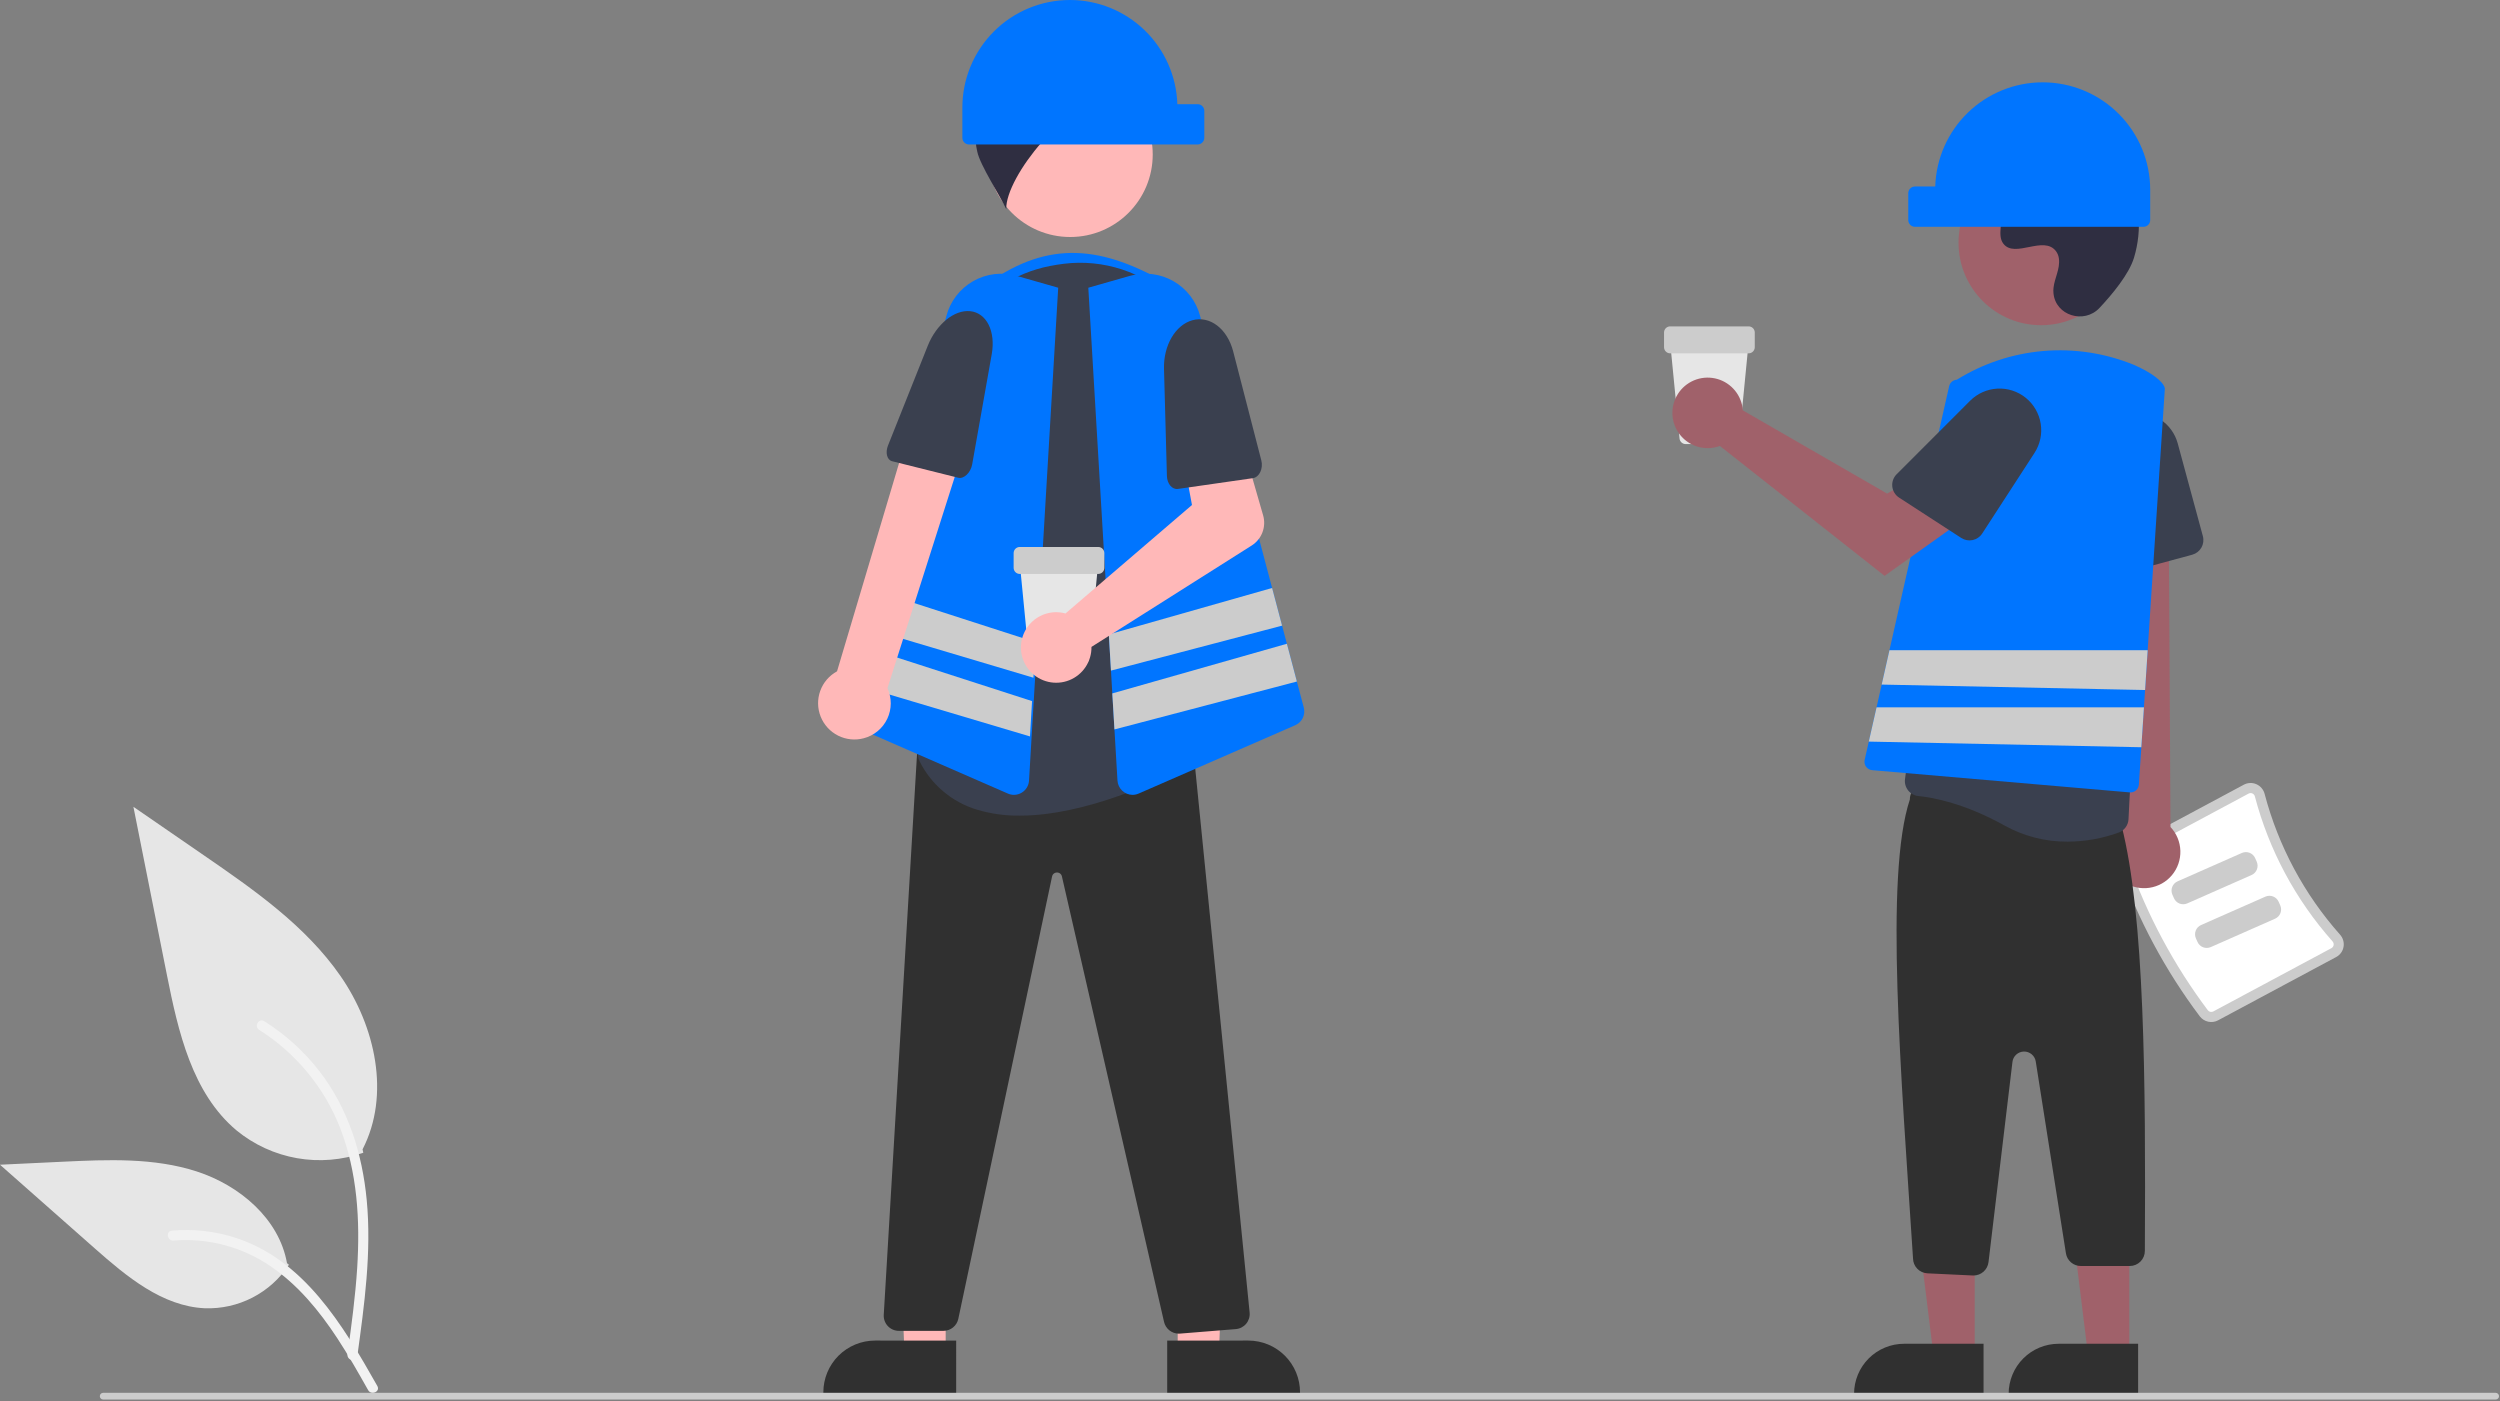 <svg width="744" height="417" viewBox="0 0 744 417" fill="none" xmlns="http://www.w3.org/2000/svg">
<rect x="0" y="0" width="744" height="417" fill="#808080" stroke="none"/>
<g clip-path="url(#clip0_85_733)">
<path d="M515.786 132.155H501.65C501.197 132.157 500.759 131.989 500.423 131.684C500.087 131.379 499.877 130.96 499.834 130.508L497.005 101.507H520.431L517.602 130.508C517.559 130.96 517.349 131.379 517.013 131.684C516.677 131.989 516.239 132.157 515.786 132.155Z" fill="#E6E6E6"/>
<path d="M520.393 105.155H497.042C496.558 105.155 496.095 104.962 495.753 104.62C495.411 104.278 495.218 103.815 495.218 103.331V98.953C495.218 98.469 495.411 98.005 495.753 97.663C496.095 97.321 496.558 97.129 497.042 97.128H520.393C520.877 97.129 521.341 97.321 521.683 97.663C522.025 98.005 522.217 98.469 522.218 98.953V103.331C522.217 103.815 522.025 104.278 521.683 104.62C521.341 104.962 520.877 105.155 520.393 105.155Z" fill="#CCCCCC"/>
<path d="M350.4 101H294.4V84C312.096 71.685 327.775 72.756 348.4 85L350.4 101Z" fill="#0075FF"/>
<path d="M281.433 402.957L269.173 402.956L267.34 355.668L281.435 355.669L281.433 402.957Z" fill="#FFB8B8"/>
<path d="M284.559 414.841L245.029 414.839V414.339C245.029 412.319 245.427 410.318 246.2 408.451C246.973 406.584 248.107 404.888 249.535 403.459C250.964 402.031 252.66 400.897 254.527 400.124C256.394 399.351 258.395 398.953 260.415 398.953L284.56 398.954L284.559 414.841Z" fill="#303030"/>
<path d="M350.486 402.957L362.746 402.956L364.579 355.668L350.484 355.669L350.486 402.957Z" fill="#FFB8B8"/>
<path d="M347.359 398.954L371.503 398.953C373.524 398.953 375.526 399.351 377.392 400.124C379.259 400.897 380.955 402.03 382.384 403.459C383.813 404.888 384.946 406.584 385.719 408.451C386.493 410.318 386.891 412.319 386.891 414.339V414.839L347.36 414.841L347.359 398.954Z" fill="#303030"/>
<path d="M350.809 396.896C349.786 396.893 348.794 396.543 347.996 395.903C347.198 395.263 346.64 394.371 346.415 393.374L316.028 260.834C315.961 260.498 315.778 260.195 315.51 259.981C315.242 259.766 314.907 259.653 314.564 259.661H314.556C314.212 259.654 313.876 259.77 313.609 259.988C313.342 260.205 313.16 260.51 313.096 260.849L285.192 392.495C284.974 393.502 284.419 394.404 283.618 395.053C282.818 395.701 281.82 396.057 280.789 396.061H267.497C266.883 396.061 266.276 395.936 265.713 395.693C265.15 395.45 264.643 395.094 264.222 394.648C263.801 394.201 263.476 393.674 263.267 393.097C263.058 392.521 262.968 391.908 263.004 391.295L272.905 224.44L276.889 223.261L276.964 223.262L355.222 223.947L371.89 390.619C371.948 391.213 371.887 391.813 371.711 392.384C371.535 392.955 371.247 393.485 370.863 393.943C370.48 394.401 370.01 394.778 369.479 395.052C368.948 395.327 368.369 395.493 367.773 395.541L351.169 396.881C351.048 396.891 350.928 396.896 350.809 396.896Z" fill="#303030"/>
<path d="M318.491 70.532C332.056 70.532 343.052 59.535 343.052 45.971C343.052 32.406 332.056 21.41 318.491 21.41C304.926 21.41 293.93 32.406 293.93 45.971C293.93 59.535 304.926 70.532 318.491 70.532Z" fill="#FFB8B8"/>
<path d="M303.445 242.734C299.136 242.787 294.844 242.183 290.718 240.943C287.047 239.836 283.642 237.99 280.712 235.517C277.782 233.045 275.388 230 273.679 226.568C273.138 225.535 273.018 224.333 273.344 223.213C276.053 213.968 289.143 165.913 280.791 127.711C279.612 122.404 279.514 116.914 280.503 111.568C281.492 106.222 283.547 101.13 286.546 96.596C289.476 92.098 293.281 88.235 297.736 85.239C302.19 82.243 307.202 80.175 312.473 79.158L312.474 79.157C313.859 78.886 315.252 78.665 316.613 78.497C322.439 77.779 328.353 78.359 333.929 80.194C339.506 82.028 344.608 85.073 348.871 89.11C353.26 93.226 356.685 98.261 358.9 103.856C361.116 109.45 362.067 115.465 361.686 121.47L355.267 224.474C355.223 225.246 354.979 225.994 354.558 226.643C354.138 227.292 353.556 227.821 352.869 228.177C345.477 232.051 323.27 242.734 303.445 242.734Z" fill="#3A404F"/>
<path d="M346.237 27.892C343.686 21.48 339.013 16.137 332.997 12.755C326.982 9.373 319.989 8.156 313.185 9.308L320.929 15.566C311.307 15.89 301.179 15.201 294.309 21.945C296.496 21.884 299.363 26.562 301.55 26.502C297.461 26.583 293.753 29.456 291.947 33.125C290.274 36.895 289.883 41.109 290.833 45.122C291.641 49.131 297.801 58.524 299.459 62.262C299.174 52.492 318.409 29.188 327.801 31.62C323.029 33.39 318.888 36.534 315.901 40.655C322.291 37.43 329.517 36.248 336.602 37.268C338.219 37.639 339.888 37.732 341.537 37.544C342.547 37.344 343.49 36.889 344.274 36.221C345.058 35.553 345.658 34.695 346.016 33.729C346.375 32.764 346.479 31.722 346.32 30.704C346.162 29.686 345.744 28.726 345.109 27.916L346.237 27.892Z" fill="#2F2E41"/>
<path d="M301.753 236.549C301.132 236.548 300.519 236.418 299.951 236.168L253.35 215.828C252.36 215.404 251.557 214.636 251.088 213.667C250.619 212.697 250.515 211.591 250.797 210.551L281.647 94.012C282.22 91.844 283.221 89.811 284.589 88.034C285.958 86.257 287.667 84.771 289.617 83.662C291.567 82.554 293.719 81.846 295.946 81.579C298.173 81.312 300.431 81.492 302.588 82.109L314.923 85.629L306.239 232.31C306.195 233.034 305.976 233.736 305.603 234.357C305.229 234.979 304.711 235.501 304.093 235.88C303.39 236.315 302.58 236.547 301.753 236.549Z" fill="#0075FF"/>
<path d="M388 210.55L385.95 202.82L382.98 191.58L381.55 186.19L378.581 174.98L357.15 94.01C356.579 91.841 355.579 89.807 354.211 88.029C352.843 86.251 351.134 84.764 349.183 83.656C347.233 82.547 345.081 81.84 342.853 81.574C340.625 81.309 338.367 81.491 336.21 82.11L323.88 85.63L329.99 188.8L330.621 199.57L331.021 206.36V206.37L331.66 217.08L332.561 232.31C332.634 233.454 333.138 234.527 333.971 235.314C334.804 236.1 335.904 236.542 337.05 236.55C337.67 236.546 338.282 236.417 338.851 236.17L385.45 215.83C386.441 215.406 387.245 214.638 387.713 213.667C388.182 212.697 388.284 211.59 388 210.55Z" fill="#0075FF"/>
<path d="M381.55 186.19L330.621 199.57L329.99 188.8L378.581 174.98L381.55 186.19Z" fill="#CCCCCC"/>
<path d="M385.95 202.82L331.66 217.08L331.021 206.37V206.36L382.981 191.58L385.95 202.82Z" fill="#CCCCCC"/>
<path d="M308.181 191.12L307.55 201.69L257.601 186.81L260.53 175.75L308.181 191.12Z" fill="#CCCCCC"/>
<path d="M307.14 208.65L256.17 192.2L253.24 203.29L306.52 219.16L307.14 208.65Z" fill="#CCCCCC"/>
<path d="M257.059 219.704C258.579 219.307 259.993 218.582 261.202 217.58C262.411 216.578 263.386 215.323 264.057 213.903C264.729 212.483 265.081 210.934 265.089 209.363C265.096 207.793 264.76 206.24 264.103 204.813L288.065 129.588L271.073 126.029L249.104 199.782C246.781 201.045 245.002 203.117 244.105 205.604C243.207 208.091 243.252 210.821 244.233 213.276C245.214 215.732 247.061 217.743 249.425 218.927C251.789 220.112 254.505 220.388 257.059 219.704Z" fill="#FFB8B8"/>
<path d="M288.729 92.606C293.608 93.103 296.353 98.589 295.14 105.42L289.319 138.198C288.882 140.655 286.86 142.601 285.179 142.181L265.489 137.259C263.974 136.88 263.416 134.727 264.274 132.574L276.095 102.92C278.662 96.48 283.999 92.123 288.729 92.606Z" fill="#3A404F"/>
<path d="M318.4 5.64114e-10C326.713 0.001 334.699 3.237 340.667 9.023C346.635 14.809 350.117 22.691 350.375 31H356.4C356.931 31 357.44 31.211 357.815 31.586C358.19 31.961 358.4 32.47 358.4 33V41C358.4 41.53 358.19 42.039 357.815 42.414C357.44 42.789 356.931 43 356.4 43H288.4C287.87 43 287.361 42.789 286.986 42.414C286.611 42.039 286.4 41.53 286.4 41V32C286.4 27.798 287.228 23.637 288.836 19.754C290.444 15.872 292.801 12.344 295.773 9.373C298.744 6.401 302.272 4.044 306.155 2.436C310.037 0.828 314.198 -2.49508e-05 318.4 5.64114e-10Z" fill="#0075FF"/>
<path d="M322.224 197.805H308.089C307.635 197.806 307.197 197.638 306.861 197.334C306.525 197.029 306.316 196.61 306.273 196.158L303.443 167.156H326.87L324.04 196.158C323.998 196.609 323.788 197.029 323.452 197.333C323.116 197.638 322.678 197.806 322.224 197.805Z" fill="#E6E6E6"/>
<path d="M326.832 170.805H303.481C302.997 170.804 302.533 170.612 302.191 170.27C301.849 169.928 301.657 169.464 301.656 168.981V164.602C301.657 164.118 301.849 163.655 302.191 163.313C302.533 162.971 302.997 162.778 303.481 162.778H326.832C327.316 162.778 327.779 162.971 328.121 163.313C328.463 163.655 328.656 164.118 328.656 164.602V168.981C328.656 169.464 328.463 169.928 328.121 170.27C327.779 170.612 327.316 170.804 326.832 170.805Z" fill="#CCCCCC"/>
<path d="M315.46 182.251C316.009 182.315 316.553 182.422 317.086 182.571L354.732 150.287L352.532 138.441L369.974 132.784L375.908 153.375C376.387 155.038 376.314 156.813 375.699 158.431C375.084 160.049 373.961 161.425 372.498 162.35L324.821 192.521C324.855 194.652 324.239 196.743 323.055 198.516C321.872 200.289 320.176 201.659 318.195 202.445C316.213 203.231 314.039 203.395 311.962 202.915C309.885 202.435 308.004 201.334 306.568 199.759C305.132 198.184 304.209 196.208 303.923 194.096C303.637 191.984 304.001 189.834 304.966 187.934C305.931 186.033 307.452 184.471 309.327 183.456C311.201 182.441 313.341 182.021 315.46 182.251Z" fill="#FFB8B8"/>
<path d="M354.83 95.313C360.042 93.854 365.249 97.821 366.994 104.579L375.368 137.009C375.995 139.44 374.776 142.024 372.872 142.298L350.565 145.506C348.849 145.753 347.337 143.993 347.274 141.675L346.408 109.762C346.219 102.831 349.777 96.728 354.83 95.313Z" fill="#3A404F"/>
<path d="M654.663 302.47C644.392 288.809 636.273 273.656 630.588 257.538C630.258 256.574 630.282 255.524 630.654 254.576C631.026 253.628 631.722 252.842 632.619 252.359L667.765 233.527C668.333 233.22 668.964 233.047 669.61 233.021C670.255 232.995 670.899 233.116 671.49 233.376C672.093 233.638 672.628 234.034 673.054 234.534C673.481 235.033 673.788 235.624 673.951 236.26C678.042 251.792 685.731 266.142 696.397 278.151C696.836 278.64 697.158 279.222 697.338 279.854C697.518 280.486 697.551 281.151 697.435 281.797C697.324 282.434 697.069 283.037 696.689 283.56C696.31 284.083 695.816 284.512 695.246 284.815L660.101 303.647C659.202 304.126 658.162 304.271 657.166 304.056C656.17 303.84 655.283 303.278 654.663 302.47Z" fill="#CCCCCC"/>
<path d="M657.062 300.668C657.251 300.904 657.516 301.066 657.812 301.128C658.108 301.189 658.416 301.145 658.684 301.003L693.829 282.171C694 282.082 694.147 281.955 694.261 281.799C694.374 281.643 694.45 281.464 694.482 281.274C694.518 281.074 694.508 280.867 694.452 280.672C694.395 280.476 694.294 280.296 694.157 280.146C683.177 267.784 675.261 253.01 671.05 237.021C671.001 236.823 670.907 236.64 670.776 236.485C670.644 236.329 670.479 236.207 670.292 236.126C670.116 236.047 669.924 236.01 669.731 236.018C669.539 236.026 669.35 236.079 669.181 236.172L634.037 255.003C633.77 255.147 633.563 255.38 633.45 255.66C633.336 255.941 633.325 256.252 633.417 256.541C639.001 272.37 646.975 287.251 657.062 300.668Z" fill="white"/>
<path d="M670.072 260.402L650.93 268.852C650.203 269.172 649.377 269.191 648.635 268.903C647.894 268.616 647.296 268.046 646.975 267.319L646.501 266.246C646.181 265.518 646.162 264.693 646.449 263.951C646.737 263.209 647.307 262.612 648.034 262.29L667.176 253.841C667.904 253.52 668.729 253.502 669.471 253.789C670.212 254.076 670.81 254.646 671.132 255.374L671.605 256.446C671.925 257.174 671.944 257.999 671.657 258.741C671.369 259.483 670.799 260.08 670.072 260.402Z" fill="#CCCCCC"/>
<path d="M677.072 273.402L657.93 281.852C657.203 282.172 656.377 282.191 655.635 281.903C654.894 281.616 654.296 281.046 653.975 280.319L653.501 279.246C653.181 278.518 653.162 277.693 653.449 276.951C653.737 276.209 654.307 275.612 655.034 275.29L674.176 266.841C674.904 266.52 675.729 266.502 676.471 266.789C677.212 267.076 677.81 267.646 678.132 268.374L678.605 269.446C678.925 270.174 678.944 270.999 678.657 271.741C678.369 272.483 677.799 273.08 677.072 273.402Z" fill="#CCCCCC"/>
<path d="M632.179 262.57C630.858 261.72 629.739 260.591 628.902 259.262C628.065 257.934 627.529 256.438 627.332 254.879C627.136 253.321 627.283 251.739 627.764 250.244C628.245 248.749 629.048 247.378 630.116 246.227L622.044 131.669L645.297 133.924L645.936 246.11C647.751 248.033 648.797 250.555 648.877 253.198C648.956 255.841 648.064 258.422 646.368 260.45C644.672 262.479 642.291 263.816 639.676 264.206C637.061 264.597 634.393 264.014 632.179 262.57Z" fill="#A0616A"/>
<path d="M627.307 170.162C626.763 169.77 626.313 169.261 625.992 168.673C625.67 168.084 625.484 167.431 625.449 166.761L623.745 135.885C623.576 132.826 624.546 129.813 626.468 127.427C628.389 125.04 631.126 123.45 634.15 122.962C637.175 122.474 640.273 123.124 642.847 124.785C645.422 126.446 647.29 129.001 648.091 131.958L655.576 159.563C655.887 160.715 655.728 161.943 655.135 162.978C654.541 164.013 653.561 164.77 652.41 165.084L631.12 170.856C630.473 171.033 629.794 171.062 629.135 170.942C628.475 170.822 627.85 170.555 627.307 170.162Z" fill="#3A404F"/>
<path d="M587.676 403.408H575.416L569.584 356.12H587.678L587.676 403.408Z" fill="#A0616A"/>
<path d="M566.659 399.905H590.303V414.791H551.772C551.772 412.836 552.158 410.901 552.906 409.094C553.654 407.288 554.75 405.647 556.133 404.265C557.515 402.882 559.156 401.786 560.962 401.038C562.769 400.29 564.704 399.905 566.659 399.905Z" fill="#303030"/>
<path d="M633.676 403.408H621.416L615.584 356.12H633.678L633.676 403.408Z" fill="#A0616A"/>
<path d="M612.659 399.905H636.303V414.791H597.772C597.772 412.836 598.158 410.901 598.906 409.094C599.654 407.288 600.75 405.647 602.133 404.265C603.515 402.882 605.156 401.786 606.962 401.038C608.769 400.29 610.704 399.905 612.659 399.905Z" fill="#303030"/>
<path d="M587.097 379.585L573.601 378.942C572.451 378.887 571.366 378.394 570.569 377.564C569.771 376.734 569.323 375.63 569.315 374.479C565.757 319.56 560.829 260.672 568.373 237.922C568.368 237.274 568.504 236.633 568.77 236.042C569.037 235.451 569.428 234.924 569.917 234.498C570.405 234.072 570.98 233.757 571.602 233.574C572.224 233.391 572.878 233.344 573.519 233.437L627.513 241.275C628.58 241.424 629.557 241.953 630.265 242.765C630.973 243.577 631.364 244.617 631.366 245.695C638.26 272.631 638.572 321.477 638.311 372.229C638.315 372.823 638.202 373.412 637.978 373.961C637.754 374.511 637.423 375.011 637.005 375.433C636.587 375.854 636.089 376.189 635.541 376.417C634.993 376.645 634.405 376.763 633.811 376.763H619.261C618.187 376.767 617.148 376.386 616.332 375.688C615.516 374.991 614.978 374.023 614.816 372.962L605.839 315.895C605.707 315.06 605.278 314.301 604.631 313.757C603.984 313.214 603.161 312.923 602.316 312.939C601.471 312.954 600.66 313.275 600.033 313.842C599.407 314.409 599.006 315.184 598.906 316.023L591.779 375.625C591.645 376.717 591.117 377.722 590.294 378.453C589.472 379.183 588.411 379.588 587.311 379.591C587.24 379.591 587.169 379.589 587.097 379.585Z" fill="#303030"/>
<path d="M596.598 245.701C584.699 239.089 575.401 237.352 570.918 236.905C570.322 236.847 569.744 236.669 569.22 236.382C568.695 236.094 568.234 235.703 567.865 235.232C567.487 234.758 567.21 234.211 567.05 233.627C566.89 233.042 566.85 232.431 566.933 231.831L579.871 135.78C580.616 130.161 582.786 124.825 586.175 120.282C589.565 115.738 594.06 112.138 599.234 109.823C604.243 107.52 609.757 106.538 615.252 106.969C620.748 107.399 626.041 109.229 630.63 112.284C631.073 112.579 631.508 112.88 631.935 113.187C637.219 117.059 641.239 122.408 643.488 128.56C645.736 134.713 646.114 141.394 644.572 147.76C636.638 180.215 633.913 233.422 633.447 243.759C633.41 244.64 633.114 245.491 632.595 246.204C632.075 246.916 631.357 247.459 630.529 247.764C625.648 249.538 620.497 250.455 615.303 250.475C608.762 250.515 602.32 248.871 596.598 245.701Z" fill="#3A404F"/>
<path d="M607.419 96.781C620.984 96.781 631.98 85.784 631.98 72.22C631.98 58.655 620.984 47.659 607.419 47.659C593.855 47.659 582.858 58.655 582.858 72.22C582.858 85.784 593.855 96.781 607.419 96.781Z" fill="#A0616A"/>
<path d="M624.8 91.651C620.218 96.532 611.709 93.912 611.112 87.244C611.065 86.727 611.068 86.206 611.122 85.689C611.43 82.735 613.137 80.053 612.728 76.935C612.635 76.159 612.346 75.419 611.888 74.786C608.237 69.897 599.665 76.973 596.22 72.547C594.107 69.833 596.59 65.559 594.969 62.526C592.829 58.523 586.49 60.498 582.515 58.305C578.092 55.865 578.357 49.08 581.268 44.952C584.819 39.919 591.044 37.233 597.192 36.846C603.339 36.459 609.444 38.12 615.184 40.357C621.705 42.898 628.171 46.411 632.184 52.145C637.065 59.118 637.534 68.493 635.094 76.646C633.609 81.606 628.542 87.666 624.8 91.651Z" fill="#2F2E41"/>
<path d="M644.251 115.53C643.82 113.51 640.13 110.75 634.851 108.5C626.364 105.063 617.185 103.678 608.062 104.46C598.938 105.242 590.129 108.168 582.351 113C581.808 113.029 581.29 113.236 580.876 113.588C580.462 113.94 580.176 114.419 580.061 114.95L562.3 193.5L559.99 203.73L558.461 210.5L556.15 220.7L554.92 226.15C554.842 226.498 554.838 226.86 554.911 227.209C554.983 227.559 555.129 227.89 555.339 228.178C555.549 228.467 555.819 228.708 556.13 228.884C556.44 229.06 556.785 229.168 557.141 229.2L633.831 235.82C633.9 235.82 633.981 235.83 634.05 235.83C634.683 235.826 635.291 235.583 635.751 235.148C636.211 234.714 636.49 234.121 636.53 233.49L637.26 222.38L638.041 210.5L638.38 205.35L639.15 193.5L644.26 115.66V115.59L644.251 115.53Z" fill="#0075FF"/>
<path d="M518.416 120.474C518.539 121.014 518.618 121.562 518.655 122.115L561.612 146.897L572.054 140.886L583.185 155.458L560.848 171.378L511.84 132.716C509.841 133.455 507.665 133.569 505.6 133.041C503.535 132.514 501.679 131.37 500.28 129.762C498.881 128.155 498.004 126.159 497.767 124.041C497.53 121.923 497.943 119.783 498.951 117.905C499.96 116.028 501.516 114.502 503.413 113.53C505.31 112.559 507.458 112.188 509.571 112.467C511.684 112.746 513.662 113.661 515.242 115.092C516.822 116.522 517.929 118.4 518.416 120.474Z" fill="#A0616A"/>
<path d="M563.147 144.789C563.075 144.122 563.154 143.448 563.378 142.816C563.602 142.183 563.965 141.609 564.44 141.136L586.303 119.267C588.469 117.101 591.361 115.813 594.421 115.652C597.48 115.492 600.491 116.469 602.872 118.397C605.253 120.325 606.836 123.066 607.316 126.091C607.796 129.117 607.139 132.214 605.471 134.784L589.901 158.776C589.251 159.776 588.23 160.477 587.063 160.725C585.896 160.974 584.678 160.749 583.677 160.101L565.173 148.092C564.609 147.728 564.135 147.243 563.784 146.671C563.434 146.099 563.216 145.456 563.147 144.789Z" fill="#3A404F"/>
<path d="M639.15 193.5L638.38 205.35L559.99 203.73L562.3 193.5H639.15Z" fill="#CCCCCC"/>
<path d="M638.041 210.5L637.26 222.38L556.15 220.7L558.461 210.5H638.041Z" fill="#CCCCCC"/>
<path d="M607.9 24.5C599.588 24.501 591.602 27.737 585.634 33.523C579.666 39.309 576.184 47.191 575.926 55.5H569.9C569.37 55.5 568.861 55.711 568.486 56.086C568.111 56.461 567.9 56.97 567.9 57.5V65.5C567.9 66.03 568.111 66.539 568.486 66.914C568.861 67.289 569.37 67.5 569.9 67.5H637.9C638.431 67.5 638.94 67.289 639.315 66.914C639.69 66.539 639.9 66.03 639.9 65.5V56.5C639.9 52.298 639.073 48.136 637.465 44.254C635.856 40.372 633.499 36.844 630.528 33.873C627.556 30.901 624.029 28.544 620.146 26.936C616.264 25.328 612.103 24.5 607.9 24.5Z" fill="#0075FF"/>
<path d="M108.114 343.056C101.786 345.281 94.99 345.838 88.384 344.674C81.777 343.511 75.581 340.665 70.393 336.411C57.181 325.322 53.039 307.053 49.669 290.136L39.699 240.101L60.571 254.472C75.581 264.807 90.928 275.474 101.321 290.443C111.714 305.413 116.25 325.848 107.9 342.047" fill="#E6E6E6"/>
<path d="M106.33 403.635C108.443 388.247 110.615 372.662 109.133 357.11C107.817 343.298 103.603 329.807 95.025 318.745C90.471 312.885 84.93 307.864 78.651 303.908C77.013 302.874 75.506 305.469 77.136 306.498C88.001 313.365 96.405 323.504 101.135 335.455C106.36 348.744 107.199 363.231 106.299 377.348C105.754 385.885 104.601 394.367 103.438 402.837C103.346 403.22 103.403 403.624 103.598 403.966C103.792 404.309 104.109 404.565 104.485 404.682C104.869 404.786 105.278 404.734 105.623 404.538C105.968 404.341 106.223 404.017 106.33 403.635Z" fill="#F2F2F2"/>
<path d="M85.983 376.406C83.269 380.532 79.538 383.888 75.15 386.153C70.761 388.418 65.864 389.515 60.928 389.338C48.245 388.735 37.672 379.883 28.153 371.48L0 346.622L18.633 345.731C32.032 345.089 45.778 344.491 58.54 348.623C71.303 352.756 83.073 362.7 85.407 375.911" fill="#E6E6E6"/>
<path d="M112.3 412.48C102.132 394.489 90.339 374.494 69.265 368.103C63.406 366.332 57.262 365.698 51.164 366.234C49.243 366.4 49.722 369.362 51.641 369.197C61.862 368.348 72.063 371.047 80.527 376.839C88.672 382.383 95.014 390.091 100.381 398.265C103.669 403.271 106.614 408.49 109.56 413.702C110.501 415.368 113.252 414.165 112.3 412.48Z" fill="#F2F2F2"/>
<path d="M742.704 416.5H30.704C30.438 416.5 30.184 416.395 29.997 416.207C29.809 416.02 29.704 415.765 29.704 415.5C29.704 415.235 29.809 414.98 29.997 414.793C30.184 414.605 30.438 414.5 30.704 414.5H742.704C742.969 414.5 743.223 414.605 743.411 414.793C743.598 414.98 743.704 415.235 743.704 415.5C743.704 415.765 743.598 416.02 743.411 416.207C743.223 416.395 742.969 416.5 742.704 416.5Z" fill="#CCCCCC"/>
</g>
<defs>
<clipPath id="clip0_85_733">
<rect width="743.704" height="416.5" fill="white"/>
</clipPath>
</defs>
</svg>
